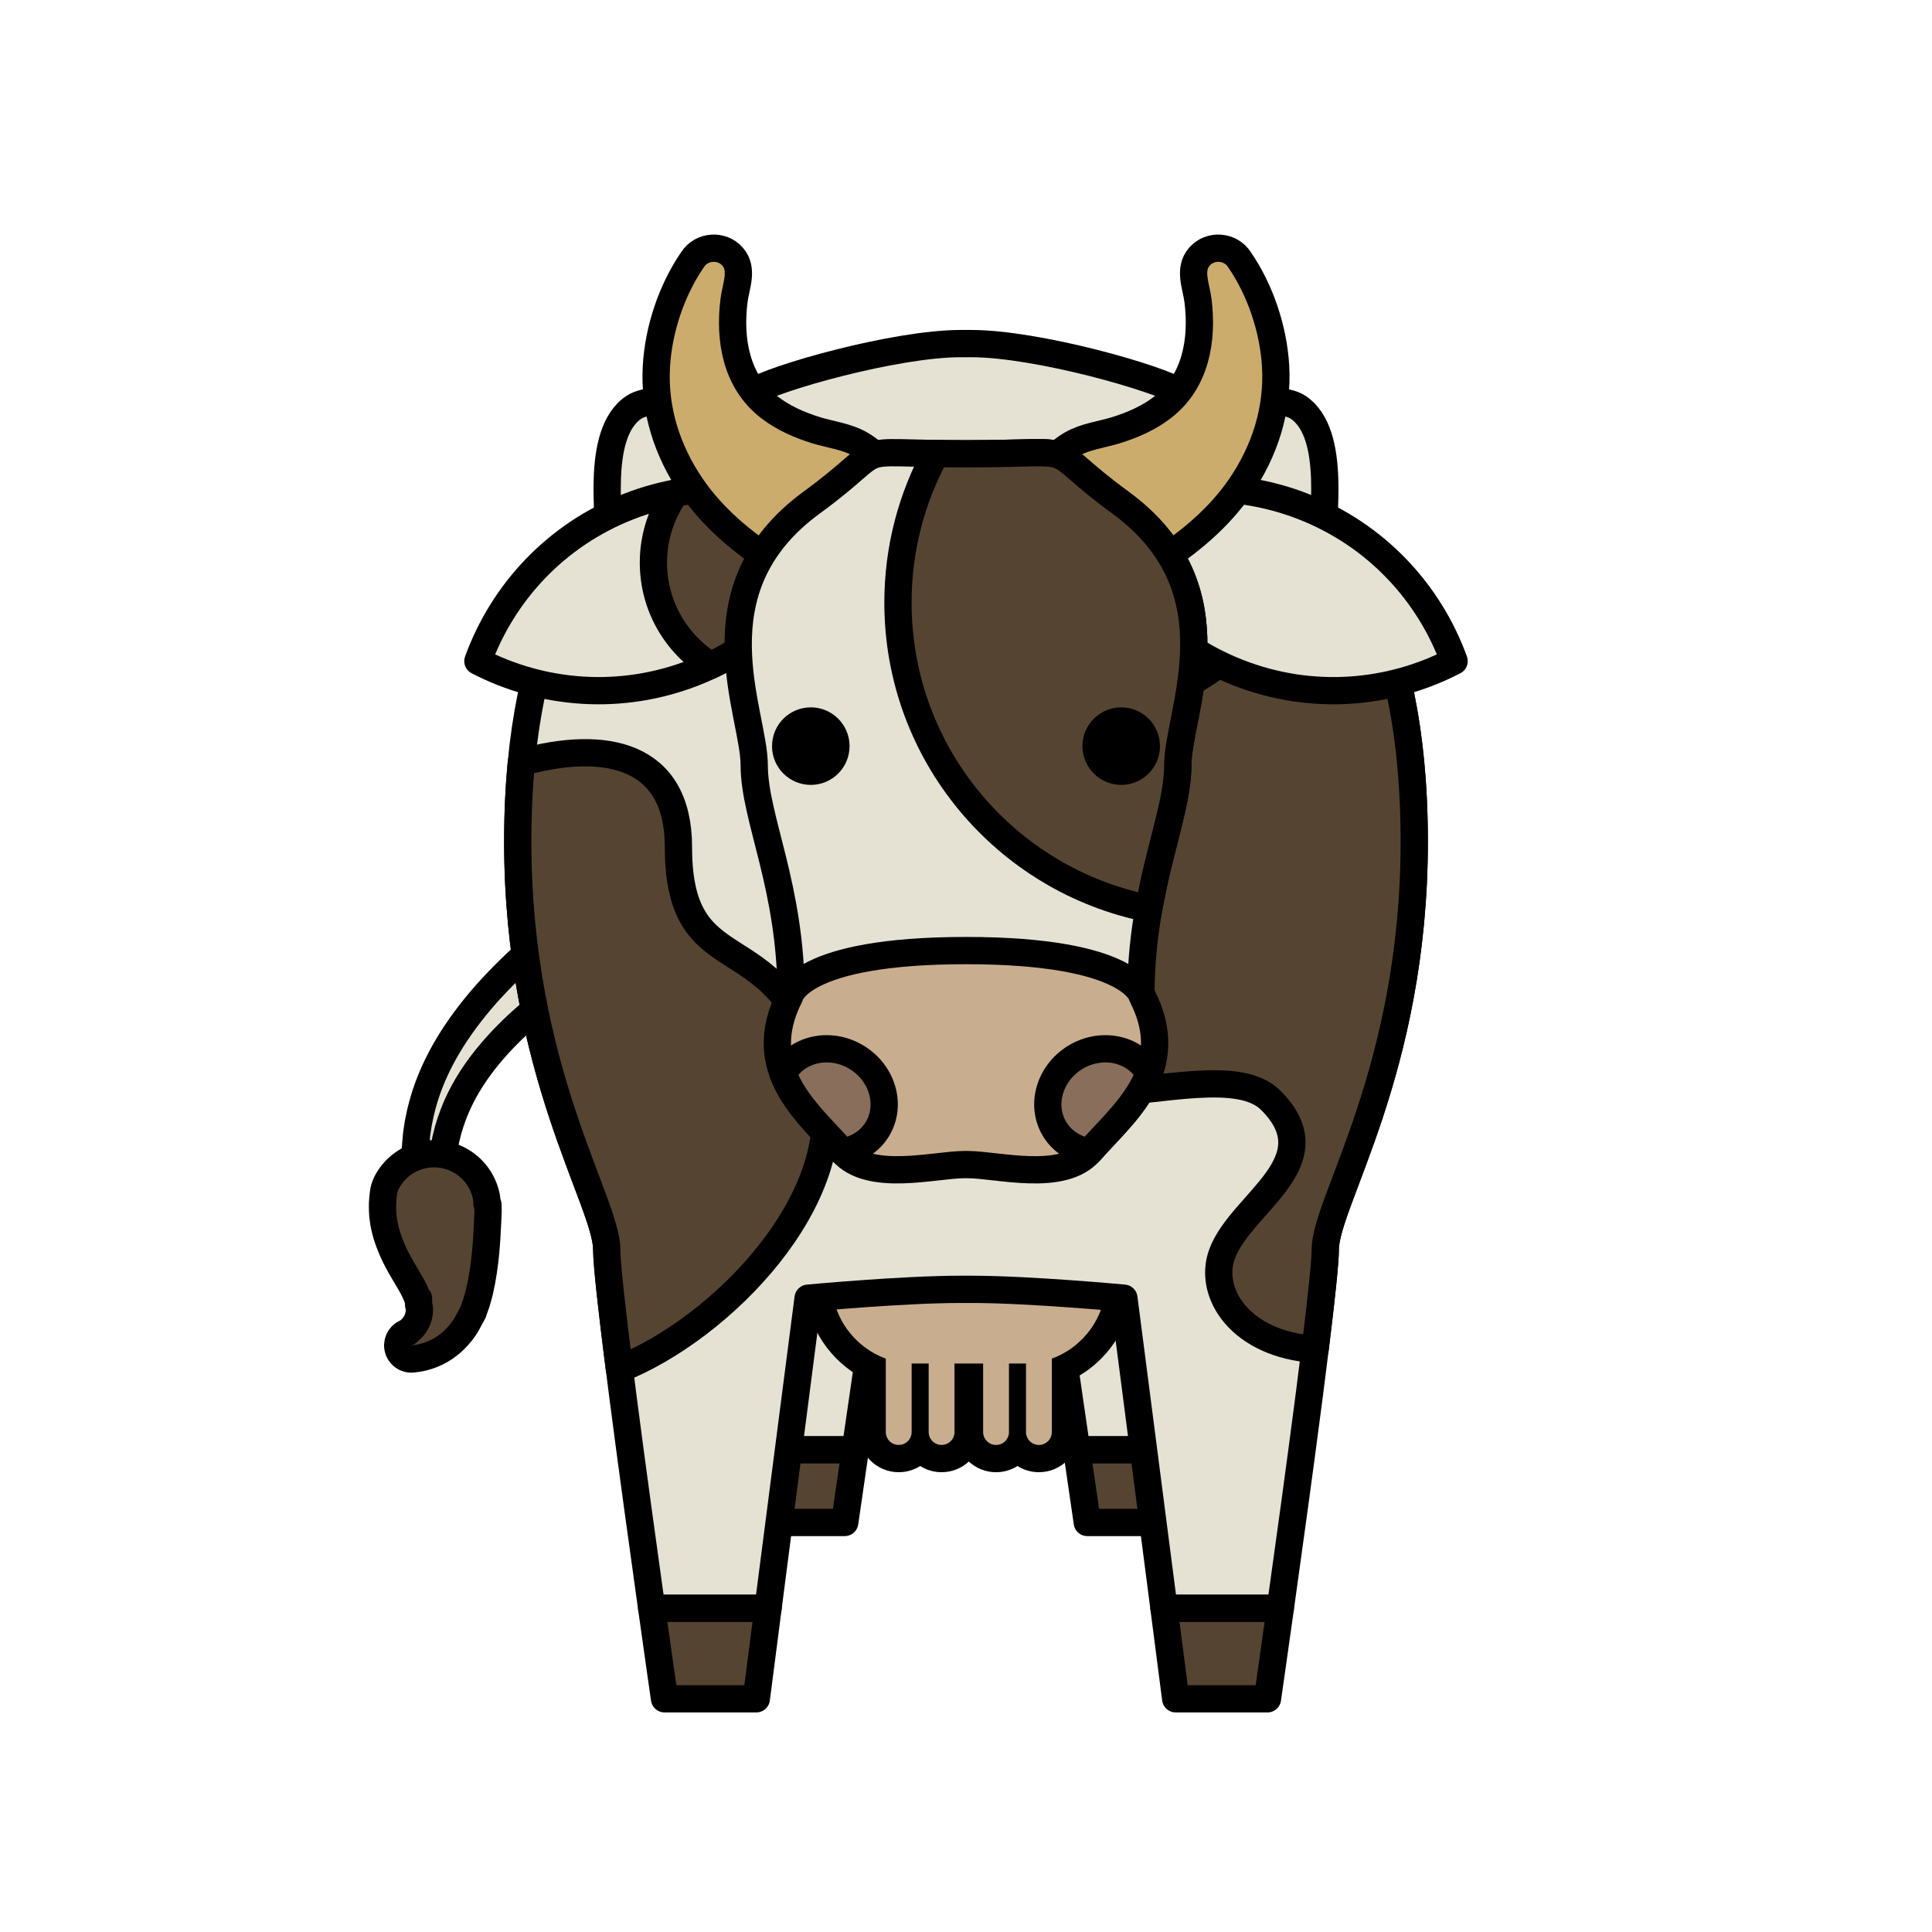<?xml version="1.0" encoding="utf-8"?>
<!-- Generator: Adobe Illustrator 16.0.0, SVG Export Plug-In . SVG Version: 6.00 Build 0)  -->
<!DOCTYPE svg PUBLIC "-//W3C//DTD SVG 1.1//EN" "http://www.w3.org/Graphics/SVG/1.1/DTD/svg11.dtd">
<svg version="1.1" xmlns="http://www.w3.org/2000/svg" xmlns:xlink="http://www.w3.org/1999/xlink" x="0px" y="0px"
	 width="566.93px" height="566.93px" viewBox="0 0 566.93 566.93" enable-background="new 0 0 566.93 566.93" xml:space="preserve">
<g id="fond" display="none">
	
		<rect x="-9926.873" y="-10462.046" display="inline" fill-rule="evenodd" clip-rule="evenodd" fill="#58595B" width="16654.492" height="16572.797"/>
</g>
<g id="en_cours">
</g>
<g id="fini">
	<g>
		<g>
			<path fill="none" d="M284.847,350.326h-2.763c-15.448,0-20.477,2.08-20.477,2.08l-10.629,73.045h64.975l-10.631-73.045
				C305.322,352.406,300.295,350.326,284.847,350.326z"/>
			
				<path fill="#E5E2D3" stroke="#000000" stroke-width="8" stroke-linecap="round" stroke-linejoin="round" stroke-miterlimit="10" d="
				M261.607,352.406c0,0,5.028-2.08,20.477-2.08h2.763c15.448,0,20.476,2.08,20.476,2.08l10.631,73.045h30.833
				c4.514-28.581,11.92-76.676,11.92-84.484c0-11.232,43.594-42.118,43.594-96.107c0-53.99-21.994-70.764-23.592-72.361
				s3.597-23.663-7.294-29.949c-5.833-3.368-24.89,0.095-30.885-3.368c-5.996-3.462-38.336-8.616-55.683-8.616h-2.763
				c-17.348,0-49.686,5.154-55.683,8.617c-5.995,3.462-25.052,0-30.886,3.367c-10.891,6.286-5.695,28.352-7.293,29.95
				c-1.598,1.597-23.593,18.37-23.593,72.361c0,53.989,43.595,84.874,43.595,96.106c0,7.809,7.406,55.903,11.919,84.484h30.835
				L261.607,352.406z"/>
			
				<path fill="#564432" stroke="#000000" stroke-width="8" stroke-linecap="round" stroke-linejoin="round" stroke-miterlimit="10" d="
				M319.053,446.755h24.334c0,0,1.423-8.782,3.399-21.304h-30.833L319.053,446.755z"/>
			
				<path fill="#564432" stroke="#000000" stroke-width="8" stroke-linecap="round" stroke-linejoin="round" stroke-miterlimit="10" d="
				M247.879,446.755l3.1-21.304h-30.835c1.977,12.521,3.399,21.304,3.399,21.304H247.879z"/>
		</g>
		<g>
			<path fill="#C9AD8F" d="M304.863,428.009c-2.58,0-4.871-1.261-6.291-3.198c-1.419,1.938-3.71,3.198-6.29,3.198
				c-4.297,0-7.793-3.496-7.793-7.793v-16.094h-0.393v16.094c0,4.297-3.496,7.793-7.793,7.793c-2.58,0-4.871-1.261-6.29-3.198
				c-1.419,1.938-3.711,3.198-6.291,3.198c-4.297,0-7.793-3.496-7.793-7.793v-18.901c-9.607-4.657-15.887-14.509-15.887-25.34
				v-16.083c0-2.377-1.935-4.312-4.312-4.312c-2.209,0-4-1.791-4-4s1.791-4,4-4h97.123c2.209,0,4,1.791,4,4s-1.791,4-4,4
				c-2.377,0-4.312,1.935-4.312,4.312v16.083c0,10.831-6.279,20.683-15.887,25.34v18.901
				C312.656,424.513,309.16,428.009,304.863,428.009z"/>
			<g>
				<path d="M332.854,351.58h0.005 M332.854,351.58c-4.591,0-8.312,3.722-8.312,8.312v16.083c0,10.433-6.619,19.321-15.887,22.694
					v21.547c0,2.095-1.697,3.793-3.793,3.793c-2.095,0-3.793-1.698-3.793-3.793v-20.111c-0.225,0.006-0.449,0.018-0.675,0.018h-4.32
					v20.094c0,2.095-1.698,3.793-3.793,3.793s-3.793-1.698-3.793-3.793v-20.094h-8.393v20.094c0,2.095-1.698,3.793-3.793,3.793
					s-3.792-1.698-3.792-3.793v-20.094h-4.322c-0.227,0-0.449-0.012-0.674-0.018v20.111c0,2.095-1.698,3.793-3.793,3.793
					c-2.096,0-3.793-1.698-3.793-3.793v-21.547c-9.268-3.373-15.887-12.262-15.887-22.694v-16.083c0-4.59-3.721-8.312-8.312-8.312
					H332.854 M332.859,343.58h-0.005h-97.123c-4.418,0-8,3.582-8,8s3.582,8,8,8c0.172,0,0.312,0.14,0.312,0.312v16.083
					c0,11.499,6.198,22.032,15.887,27.731v16.51c0,6.503,5.29,11.793,11.793,11.793c2.311,0,4.469-0.668,6.291-1.822
					c1.821,1.154,3.979,1.822,6.29,1.822c3.079,0,5.887-1.186,7.989-3.126c2.103,1.94,4.91,3.126,7.989,3.126
					c2.312,0,4.469-0.668,6.29-1.821c1.822,1.153,3.98,1.821,6.291,1.821c6.503,0,11.793-5.29,11.793-11.793v-16.51
					c9.688-5.699,15.887-16.232,15.887-27.731v-16.083c0-0.172,0.14-0.312,0.312-0.312c4.418,0,8.003-3.582,8.003-8
					S337.277,343.58,332.859,343.58L332.859,343.58z"/>
			</g>
		</g>
		<g>
			
				<path fill="#E5E2D3" stroke="#000000" stroke-width="8" stroke-linecap="round" stroke-linejoin="round" stroke-miterlimit="10" d="
				M294.542,171.017c0,0,0.104,0.929,0.301,2.667c0.012,0.109,0.023,0.221,0.037,0.336c0.015,0.176,0.029,0.355,0.045,0.54
				c0.027,0.394,0.057,0.81,0.088,1.244c0.056,0.87,0.105,1.818,0.145,2.84c0.009,0.967-0.041,1.897-0.074,2.946
				c-0.023,0.52-0.036,1.052-0.076,1.602c-0.063,0.549-0.125,1.113-0.189,1.693c-0.5,4.624-1.863,10.205-4.457,15.778
				c-1.259,2.819-2.877,5.541-4.656,8.277c-1.84,2.639-3.851,5.321-6.1,7.778c-4.451,5.032-9.635,9.548-15.192,13.829
				c-5.574,4.247-11.554,8.209-17.764,12.008c-12.423,7.584-25.771,14.571-38.837,21.643c-13.067,7.059-25.871,14.208-37.09,21.802
				c-5.623,3.777-10.797,7.7-15.43,11.672c-4.642,3.963-8.644,8.051-11.963,12.079c-3.32,4.027-5.922,8.016-7.832,11.735
				c-1.919,3.718-3.139,7.156-3.973,10.041c-0.355,1.455-0.74,2.749-0.912,3.906c-0.208,1.15-0.424,2.128-0.488,2.938
				c-0.192,1.609-0.294,2.47-0.294,2.47l-0.034,0.288c-0.262,2.19-2.25,3.755-4.441,3.493c-2.053-0.244-3.556-2.024-3.521-4.048
				c0,0,0.021-1.001,0.06-2.88c-0.009-0.943,0.12-2.098,0.234-3.461c0.077-1.371,0.362-2.918,0.622-4.669
				c0.643-3.468,1.688-7.664,3.514-12.239c1.813-4.575,4.393-9.509,7.734-14.472c3.338-4.967,7.406-9.99,12.078-14.84
				c4.666-4.859,9.868-9.647,15.452-14.241c11.152-9.232,23.707-17.905,36.169-26.286c12.46-8.382,24.865-16.513,35.625-24.611
				c5.371-4.045,10.314-8.083,14.59-12.053c4.241-3.979,7.86-7.878,10.472-11.538c1.371-1.814,2.381-3.579,3.315-5.216
				c0.816-1.648,1.542-3.178,1.97-4.586c0.939-2.814,1.181-5.1,1.166-6.974c0.004-0.232,0.007-0.46,0.01-0.68
				c-0.011-0.222-0.044-0.438-0.06-0.647c-0.043-0.403-0.051-0.837-0.094-1.137c-0.063-0.241-0.106-0.462-0.137-0.663
				c-0.013-0.102-0.025-0.197-0.036-0.289c-0.009-0.062,0.003-0.056-0.021-0.17c-0.023-0.114-0.047-0.224-0.069-0.33
				c-0.363-1.714-0.558-2.627-0.558-2.627c-1.779-8.402,3.591-16.658,11.993-18.437c8.403-1.78,16.658,3.59,18.438,11.992
				c0.104,0.487,0.182,0.974,0.237,1.458L294.542,171.017z"/>
			
				<path fill="#564432" stroke="#000000" stroke-width="8" stroke-linecap="round" stroke-linejoin="round" stroke-miterlimit="10" d="
				M142.753,351.351c0,0,0.039,0.206,0.076,0.586c0.024,0.192,0.039,0.425,0.055,0.698c0.004,0.138,0.009,0.284,0.016,0.44
				c-0.001,0.078,0.001,0.158,0,0.242c-0.006,0.11,0.032,0.032,0.046,0.059c0.073,0.004,0.141,0.001,0.172-0.009
				c0.015-0.004,0.035-0.009,0.035-0.009c0.013,0.103,0.027,0.213,0.044,0.327c0.016,0.247,0.021,0.481,0.012,0.783
				c0.026,0.333,0.011,0.688,0.003,1.061c-0.011,0.815-0.069,1.751-0.116,2.928c-0.051,0.554-0.067,1.194-0.102,1.861
				c-0.036,0.688-0.074,1.392-0.111,2.106c-0.023,0.373-0.047,0.749-0.071,1.126c-0.021,0.401-0.042,0.806-0.081,1.215
				c-0.066,0.84-0.136,1.69-0.204,2.548c-0.098,0.905-0.194,1.818-0.293,2.735c-0.106,0.91-0.248,1.92-0.388,2.893
				c-0.285,1.962-0.683,4.063-1.158,6.139c-0.295,1.083-0.553,2.131-0.886,3.187c-0.19,0.535-0.38,1.067-0.567,1.598l-0.289,0.772
				l-0.01,0.024c-0.042,0.182,0.083-0.373-0.098,0.415l-0.018,0.03l-0.035,0.063l-0.071,0.126l-0.142,0.252
				c-0.188,0.336-0.375,0.669-0.561,0.998c-0.266,0.502-0.527,0.999-0.786,1.491c-0.29,0.509-0.573,1.074-0.876,1.485
				c-0.302,0.416-0.602,0.828-0.896,1.234c-1.236,1.58-2.585,2.921-3.952,3.959c-1.341,1.062-2.706,1.805-3.915,2.358
				c-1.215,0.552-2.305,0.897-3.207,1.137c-0.918,0.228-1.635,0.35-2.173,0.425c-0.627,0.079-0.962,0.122-0.962,0.122l-0.038,0.004
				c-2.196,0.275-4.2-1.281-4.476-3.479c-0.253-2.007,1.028-3.854,2.928-4.367c0.02-0.006-0.072,0.004-0.037-0.027
				c0.033-0.033,0.072-0.073,0.172-0.152c0.176-0.134,0.48-0.392,0.83-0.728c0.347-0.357,0.759-0.784,1.123-1.346
				c0.359-0.563,0.708-1.195,0.93-1.925c0.135-0.342,0.205-0.742,0.284-1.117c0.044-0.409,0.101-0.796,0.098-1.223
				c-0.003-0.209-0.006-0.42-0.007-0.635c0.009-0.214-0.09-0.336-0.119-0.493l-0.063-0.211l-0.026-0.101
				c-0.009-0.027-0.004-0.168-0.008-0.249c-0.007-0.378-0.014-0.759-0.021-1.145l-0.006-0.288l-0.002-0.145l-0.001-0.073
				l-0.001-0.036c-0.178,0.775-0.052,0.208-0.092,0.379l-0.004-0.011l-0.127-0.341l-0.237-0.656
				c-0.18-0.463-0.397-0.966-0.624-1.438c-0.287-0.548-0.503-1.023-0.821-1.587l-0.978-1.702c-0.731-1.24-1.463-2.48-2.184-3.702
				c-0.366-0.673-0.73-1.342-1.09-2.001c-0.188-0.34-0.357-0.681-0.527-1.02c-0.172-0.361-0.344-0.72-0.513-1.075
				c-0.165-0.358-0.328-0.715-0.489-1.066c-0.155-0.377-0.309-0.75-0.461-1.12c-0.305-0.736-0.58-1.471-0.846-2.261
				c-0.522-1.504-0.914-3.123-1.193-4.667c-0.113-0.811-0.229-1.589-0.297-2.334c-0.068-0.78-0.07-1.573-0.088-2.292
				c0.004-0.367,0.007-0.724,0.011-1.067c0.02-0.456,0.062-0.895,0.096-1.315c0.07-0.844,0.177-1.613,0.281-2.301
				c0.026-0.148,0.059-0.396,0.081-0.446c0.022-0.079,0.045-0.155,0.066-0.231c0.05-0.148,0.095-0.288,0.138-0.418
				c0.091-0.259,0.168-0.479,0.244-0.656c0.142-0.354,0.235-0.54,0.235-0.54c3.901-7.718,13.32-10.813,21.038-6.912
				c4.487,2.269,7.413,6.402,8.308,10.982L142.753,351.351z"/>
		</g>
		<g>
			<path fill="none" d="M284.994,378.345h-3.058c-17.099,0-44.806,2.593-44.806,2.593l-11.765,91.017h116.198l-11.766-91.016
				C329.799,380.938,302.094,378.345,284.994,378.345z"/>
			
				<path fill="#E5E2D3" stroke="#000000" stroke-width="8" stroke-linecap="round" stroke-linejoin="round" stroke-miterlimit="10" d="
				M237.131,380.938c0,0,27.707-2.593,44.806-2.593h3.058c17.1,0,44.805,2.594,44.805,2.594l11.766,91.016h34.129
				c4.996-35.613,13.193-95.541,13.193-105.271c0-13.994,26.113-52.48,26.113-119.754s-24.344-88.174-26.113-90.164
				c-1.768-1.992,3.982-29.486-8.072-37.318c-6.457-4.197-27.55,0.117-34.187-4.197c-6.638-4.313-42.433-14.427-61.634-14.427
				h-3.058c-19.202,0-54.997,10.113-61.634,14.428c-6.637,4.313-27.729,0-34.188,4.195c-12.053,7.833-6.304,35.328-8.072,37.319
				c-1.768,1.99-26.113,22.891-26.113,90.165c0,67.273,26.113,105.758,26.113,119.753c0,9.73,8.197,69.658,13.193,105.271h34.13
				L237.131,380.938z"/>
			
				<path fill="#564432" stroke="#000000" stroke-width="8" stroke-linecap="round" stroke-linejoin="round" stroke-miterlimit="10" d="
				M344.996,498.499h26.934c0,0,1.576-10.943,3.764-26.545h-34.129L344.996,498.499z"/>
			
				<path fill="#564432" stroke="#000000" stroke-width="8" stroke-linecap="round" stroke-linejoin="round" stroke-miterlimit="10" d="
				M221.936,498.499l3.431-26.545h-34.13c2.188,15.602,3.764,26.545,3.764,26.545H221.936z"/>
		</g>
		<g>
			<path fill="none" d="M284.994,378.345h-3.058c-17.099,0-44.806,2.593-44.806,2.593l-11.765,91.017h116.198l-11.766-91.016
				C329.799,380.938,302.094,378.345,284.994,378.345z"/>
			
				<path fill="#564432" stroke="#000000" stroke-width="8" stroke-linecap="round" stroke-linejoin="round" stroke-miterlimit="10" d="
				M415,246.929c0-54.72-16.105-78.758-23.068-86.895c-12.174,16.269-27.402,31.322-41.621,39.688
				C317.633,218.946,268,228.583,275,288.269s79.79,16.501,97.889,34.6s-8.631,29.953-14.26,45.02
				c-4.318,11.559,5.463,26.67,27.268,28.061c1.777-14.353,2.99-25.523,2.99-29.266C388.887,352.688,415,314.202,415,246.929z"/>
			
				<path fill="#564432" stroke="#000000" stroke-width="8" stroke-linecap="round" stroke-linejoin="round" stroke-miterlimit="10" d="
				M241.315,318.269c-11.215-50.115-42.229-27.087-42.229-69.668c0-27.309-21.392-31.682-46.097-24.876
				c-0.675,7.04-1.06,14.757-1.06,23.205c0,67.273,26.113,105.758,26.113,119.753c0,4.233,1.552,17.969,3.716,35.067
				C211.702,389.92,248.817,351.792,241.315,318.269z"/>
		</g>
		<g>
			<g>
				<g>
					<g>
						
							<path fill="#E5E2D3" stroke="#000000" stroke-width="8" stroke-linecap="round" stroke-linejoin="round" stroke-miterlimit="10" d="
							M363.373,197.402c21.45,8.37,44.377,6.437,63.324-3.398c-7.282-20.069-22.839-37.019-44.292-45.386
							c-21.449-8.367-44.376-6.434-63.325,3.397C326.362,172.083,341.92,189.034,363.373,197.402z"/>
					</g>
				</g>
				<g>
					<g>
						
							<path fill="#E5E2D3" stroke="#000000" stroke-width="8" stroke-linecap="round" stroke-linejoin="round" stroke-miterlimit="10" d="
							M203.558,197.402c-21.451,8.371-44.375,6.437-63.325-3.398c7.283-20.067,22.842-37.017,44.292-45.387
							c21.45-8.366,44.379-6.433,63.324,3.399C240.568,172.083,225.008,189.034,203.558,197.402z"/>
					</g>
				</g>
				<g>
					
						<path fill="#564432" stroke="#000000" stroke-width="8" stroke-linecap="round" stroke-linejoin="round" stroke-miterlimit="10" d="
						M247.849,152.017c-14.964-7.766-32.409-10.6-49.649-7.328c-4.065,5.776-6.463,12.813-6.463,20.414
						c0,12.732,6.707,23.891,16.78,30.159C227.404,186.337,241.143,170.503,247.849,152.017z"/>
				</g>
			</g>
			<g>
				
					<path fill="#CCAC6C" stroke="#000000" stroke-width="8" stroke-linecap="round" stroke-linejoin="round" stroke-miterlimit="10" d="
					M262.746,153.737c2.067-9.142-2.221-18.835-10.388-23.436c-3.979-2.24-8.605-2.736-12.917-4.067
					c-4.9-1.516-9.719-3.64-13.788-6.81c-9.647-7.519-11.707-19.706-10.258-31.255c0.534-4.257,2.811-9.089-0.396-12.826
					c-3.18-3.703-9.221-3.235-11.805,0.893c-6.134,8.943-9.945,20.405-10.576,31.196c-0.745,12.738,3.138,24.816,10.282,35.289
					c6.349,9.313,15.337,16.744,24.794,22.729c3.655,2.313,7.25,4.345,11.652,4.861c4.569,0.534,9.246-0.443,13.225-2.747
					C257.709,164.588,261.435,159.525,262.746,153.737C265.362,142.18,260.127,165.294,262.746,153.737z"/>
				
					<path fill="#CCAC6C" stroke="#000000" stroke-width="8" stroke-linecap="round" stroke-linejoin="round" stroke-miterlimit="10" d="
					M304.186,153.737c-2.066-9.141,2.219-18.835,10.39-23.436c3.979-2.24,8.602-2.736,12.913-4.067
					c4.902-1.516,9.721-3.639,13.788-6.81c9.647-7.519,11.71-19.707,10.261-31.255c-0.537-4.257-2.813-9.089,0.395-12.827
					c3.177-3.701,9.22-3.234,11.805,0.895c6.136,8.942,9.946,20.405,10.577,31.195c0.743,12.738-3.138,24.815-10.282,35.289
					c-6.35,9.313-15.34,16.745-24.794,22.729c-3.657,2.312-7.253,4.344-11.654,4.86c-4.567,0.535-9.246-0.443-13.223-2.747
					C309.224,164.588,305.498,159.525,304.186,153.737C301.569,142.18,306.804,165.294,304.186,153.737z"/>
			</g>
			
				<path fill="#E5E2D3" stroke="#000000" stroke-width="8" stroke-linecap="round" stroke-linejoin="round" stroke-miterlimit="10" d="
				M334.788,292.283c0-32.121,10.823-52.195,10.823-67.739c0-15.54,18.132-51.497-16.837-77.056
				c-24.716-18.065-8.377-14.332-45.31-14.332c-36.93,0-20.593-3.734-45.307,14.33c-34.972,25.56-16.837,61.516-16.837,77.058
				c0,15.543,10.82,35.619,10.82,67.739"/>
			
				<path fill="#C9AD8F" stroke="#000000" stroke-width="8" stroke-linecap="round" stroke-linejoin="round" stroke-miterlimit="10" d="
				M283.465,278.939c49.051,0,51.724,13.344,51.724,13.344c11.029,21.771-5.622,34.403-15.38,45.585
				c-8.027,9.198-27.076,3.872-35.942,3.872h-0.802c-8.867,0-27.913,5.325-35.943-3.873c-9.757-11.181-26.406-23.813-15.381-45.584
				C231.74,292.283,234.416,278.939,283.465,278.939z"/>
			<g>
				
					<path fill="#896E5B" stroke="#000000" stroke-width="8" stroke-linecap="round" stroke-linejoin="round" stroke-miterlimit="10" d="
					M257.338,331.521c4.359-6.933,1.793-16.387-5.725-21.117c-7.524-4.727-17.155-2.943-21.515,3.989
					c-0.122,0.192-0.235,0.388-0.345,0.585c3.453,9.188,11.611,16.293,17.367,22.89c0.033,0.037,0.069,0.069,0.104,0.106
					C251.332,337.359,255.055,335.145,257.338,331.521z"/>
				
					<path fill="#896E5B" stroke="#000000" stroke-width="8" stroke-linecap="round" stroke-linejoin="round" stroke-miterlimit="10" d="
					M337.176,314.978c-0.107-0.197-0.221-0.393-0.342-0.585c-4.359-6.93-13.993-8.716-21.515-3.987
					c-7.519,4.729-10.084,14.184-5.724,21.115c2.277,3.624,6.003,5.84,10.11,6.453c0.036-0.035,0.072-0.069,0.103-0.105
					C325.567,331.271,333.725,324.165,337.176,314.978z"/>
			</g>
			<g>
				
					<path fill="#564432" stroke="#000000" stroke-width="8" stroke-linecap="round" stroke-linejoin="round" stroke-miterlimit="10" d="
					M328.774,147.488c-24.716-18.065-8.377-14.332-45.31-14.332c-3.368,0-6.287-0.032-8.84-0.075
					c-7.093,13.002-11.125,27.909-11.125,43.764c0,44.412,31.636,81.43,73.598,89.762c3.18-17.99,8.514-31.148,8.514-42.063
					C345.611,209.004,363.743,173.047,328.774,147.488z"/>
			</g>
			<g>
				<path d="M340.386,218.946c0,6.28-5.092,11.377-11.375,11.377c-6.282,0-11.378-5.097-11.378-11.377
					c0-6.283,5.096-11.378,11.378-11.378C335.294,207.568,340.386,212.663,340.386,218.946z"/>
				<path d="M249.297,218.946c0,6.28-5.094,11.377-11.375,11.377c-6.286,0-11.378-5.097-11.378-11.377
					c0-6.283,5.092-11.378,11.378-11.378C244.203,207.568,249.297,212.661,249.297,218.946z"/>
			</g>
		</g>
	</g>
</g>
</svg>
